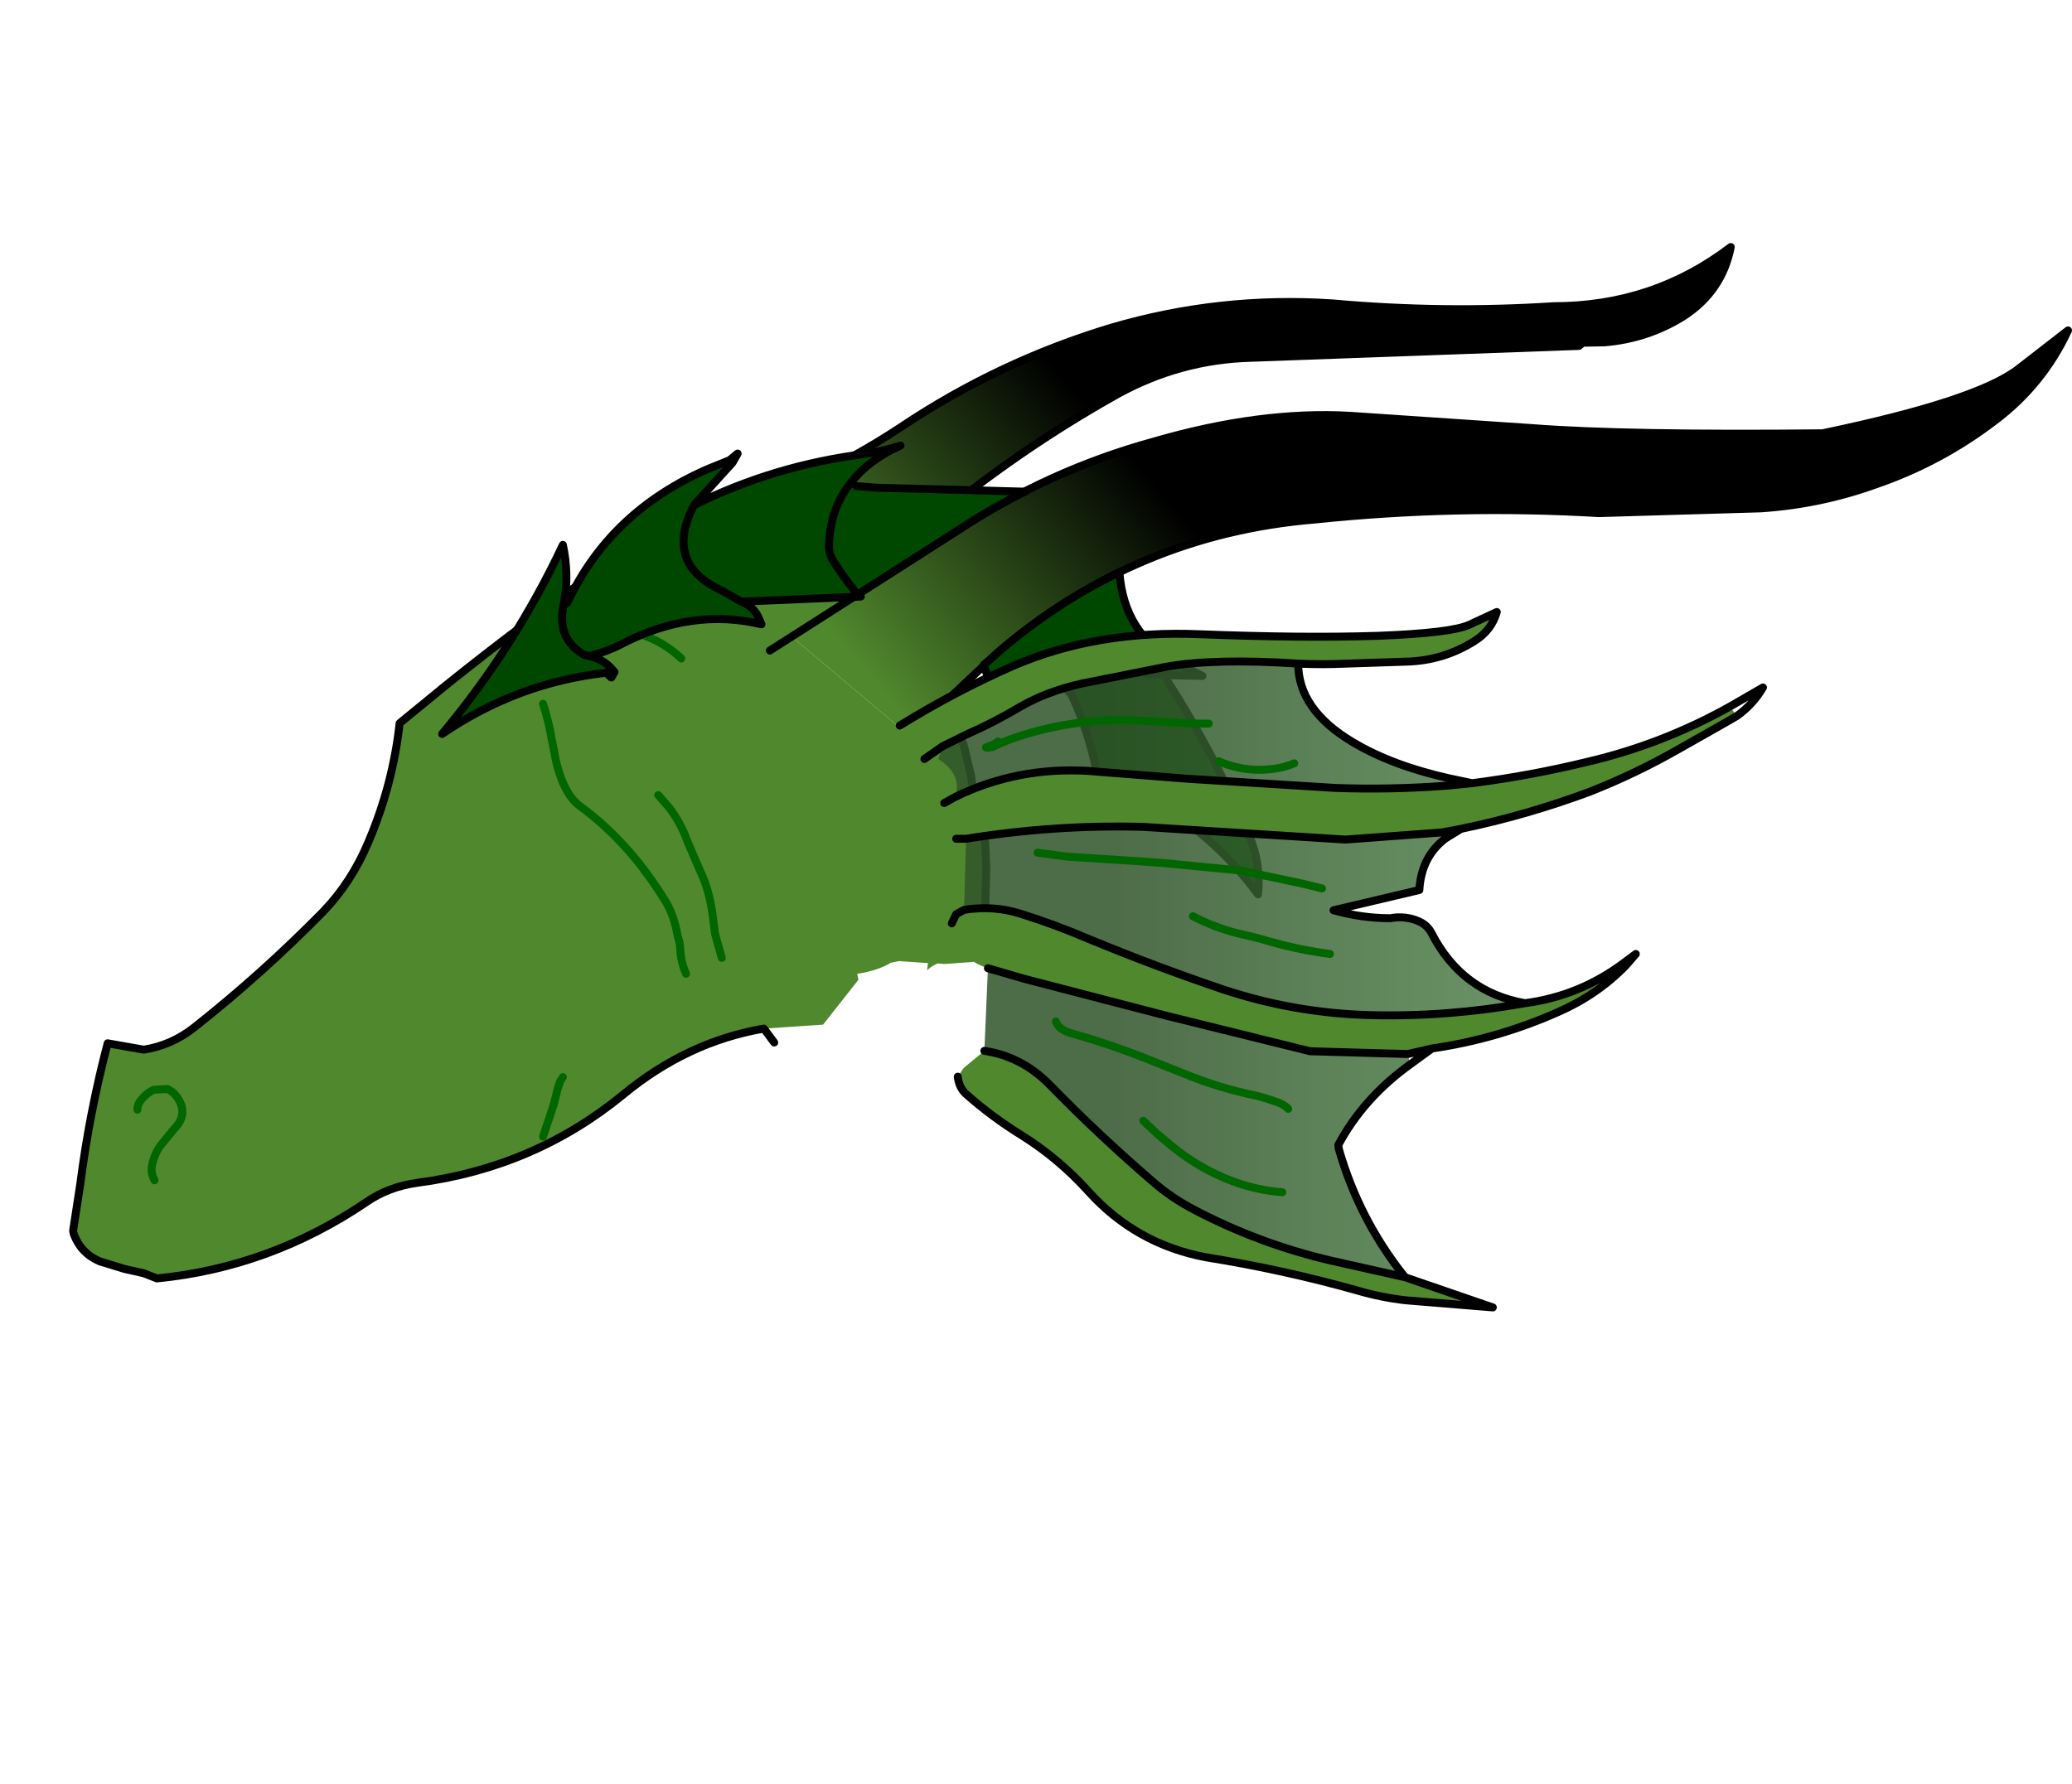 <svg xmlns:xlink="http://www.w3.org/1999/xlink" xmlns="http://www.w3.org/2000/svg" height="224.65px" width="260.8px">
  <g transform="matrix(1.0, 0.0, 0.0, 1.0, 89.35, 116.1)">
    <g data-characterId="1658" height="130.85" transform="matrix(1.0, 0.0, 0.0, 1.0, -80.65, -85.5)" width="252.1" xlink:href="#shape0"><g id="shape0" transform="matrix(1.0, 0.0, 0.0, 1.0, 80.65, 85.5)">
      <path d="M-1.6 -50.9 Q12.05 -54.4 24.0 -62.3 36.3 -70.55 50.55 -74.85 64.2 -78.85 78.4 -77.9 92.25 -76.65 106.2 -77.55 118.75 -77.55 128.5 -85.0 127.4 -79.4 122.5 -76.25 118.0 -73.45 112.6 -73.0 L109.85 -72.95 109.4 -72.55 68.0 -71.05 Q59.2 -70.8 51.35 -66.5 38.75 -59.45 27.65 -50.2 L22.45 -50.4 13.75 -50.0 Q7.85 -49.25 2.15 -47.3 L2.0 -47.75 -1.4 -50.15 -1.6 -50.9 M31.4 -49.45 Q42.75 -56.9 55.85 -60.5 69.25 -64.4 80.6 -63.75 L103.55 -62.2 Q115.1 -61.3 140.05 -61.55 159.45 -65.6 164.7 -69.65 L170.95 -74.5 Q167.75 -67.65 161.75 -63.15 154.95 -57.95 146.85 -55.15 139.8 -52.6 132.3 -52.1 L111.9 -51.5 Q94.0 -52.55 76.2 -50.7 53.65 -48.85 36.3 -34.0 L28.9 -27.05 28.15 -26.0 24.3 -24.15 10.3 -35.95 31.4 -49.45" fill="url(#gradient0)" fill-rule="evenodd" stroke="none"/>
      <path d="M27.65 -50.2 L31.4 -49.45 10.3 -35.95 7.55 -34.2 10.3 -35.95 24.3 -24.15 28.15 -26.0 28.45 -26.1 29.55 -26.55 30.95 -24.75 31.95 -22.3 32.9 -18.35 32.95 -17.8 33.1 -17.05 34.15 -12.9 34.65 -10.05 34.8 -6.75 34.65 -1.3 34.55 -0.2 Q34.55 0.7 34.1 1.4 L33.95 1.75 33.65 2.0 33.4 2.05 33.4 2.25 33.7 2.5 33.4 4.4 Q33.4 5.0 33.2 5.0 L29.75 5.25 29.35 5.25 28.75 5.2 28.65 5.2 Q27.85 5.55 27.35 6.05 L27.45 5.15 23.8 4.9 22.8 5.1 Q21.15 6.1 18.55 6.5 L18.7 7.25 14.25 12.9 6.8 13.4 Q-2.85 15.05 -10.9 21.7 -22.05 30.85 -36.75 32.8 -40.45 33.3 -43.25 35.25 -55.35 43.45 -69.6 44.85 L-71.25 44.2 -73.7 43.65 -76.8 42.7 Q-79.15 41.7 -80.05 39.3 L-80.15 38.85 -79.25 33.0 Q-78.1 24.0 -75.8 15.25 L-71.25 16.05 Q-67.75 15.5 -64.9 13.25 -56.3 6.45 -48.65 -1.35 -45.1 -5.05 -43.0 -10.05 -39.9 -17.3 -39.05 -25.05 L-33.25 -29.8 Q-23.05 -38.0 -12.15 -45.6 -7.25 -48.95 -1.65 -50.85 L-1.6 -50.9 -1.4 -50.15 2.0 -47.75 2.15 -47.3 Q7.85 -49.25 13.75 -50.0 L22.45 -50.4 27.65 -50.2 M18.05 -46.1 Q16.8 -48.55 13.75 -50.0 16.8 -48.55 18.05 -46.1 M8.6 -40.85 L8.0 -41.25 3.45 -43.15 8.0 -41.25 8.6 -40.85 M1.5 4.5 L0.95 2.55 0.65 1.45 0.4 -0.5 Q0.0 -3.9 -1.2 -6.4 L-2.8 -10.1 Q-3.6 -12.4 -5.1 -14.4 L-6.5 -16.0 -5.1 -14.4 Q-3.6 -12.4 -2.8 -10.1 L-1.2 -6.4 Q0.0 -3.9 0.4 -0.5 L0.65 1.45 0.95 2.55 1.5 4.5 M-69.9 32.5 Q-70.35 31.65 -70.25 30.85 -70.05 29.5 -69.25 28.25 L-67.45 26.05 Q-65.5 24.1 -67.15 21.9 -67.6 21.3 -68.3 21.0 L-70.0 21.1 Q-71.05 21.6 -71.75 22.6 -72.1 23.15 -72.05 23.6 -72.1 23.15 -71.75 22.6 -71.05 21.6 -70.0 21.1 L-68.3 21.0 Q-67.6 21.3 -67.15 21.9 -65.5 24.1 -67.45 26.05 L-69.25 28.25 Q-70.05 29.5 -70.25 30.85 -70.35 31.65 -69.9 32.5 M-18.5 19.5 L-18.85 20.05 -19.15 20.95 -19.3 21.55 -19.65 22.95 -20.35 25.05 -21.0 27.0 -20.35 25.05 -19.65 22.95 -19.3 21.55 -19.15 20.95 -18.85 20.05 -18.5 19.5 M-3.0 6.5 Q-3.7 4.95 -3.75 3.0 L-3.85 2.45 -4.1 1.5 Q-4.5 -0.75 -5.5 -2.5 -7.75 -6.15 -10.15 -8.9 -13.15 -12.3 -16.4 -14.65 -17.75 -15.65 -18.65 -17.95 -19.3 -19.6 -19.6 -21.5 L-19.9 -23.0 Q-20.25 -25.15 -21.0 -27.5 -20.25 -25.15 -19.9 -23.0 L-19.6 -21.5 Q-19.3 -19.6 -18.65 -17.95 -17.75 -15.65 -16.4 -14.65 -13.15 -12.3 -10.15 -8.9 -7.75 -6.15 -5.5 -2.5 -4.5 -0.75 -4.1 1.5 L-3.85 2.45 -3.75 3.0 Q-3.7 4.95 -3.0 6.5 M-3.6 -33.2 Q-6.6 -36.05 -10.95 -36.8 -6.6 -36.05 -3.6 -33.2 M-0.5 -46.3 L2.15 -47.3 -0.5 -46.3" fill="#50882d" fill-rule="evenodd" stroke="none"/>
      <path d="M33.95 1.75 L33.7 2.5 33.4 2.25 33.65 2.0 33.95 1.75" fill="url(#gradient1)" fill-rule="evenodd" stroke="none"/>
      <path d="M-1.6 -50.9 Q12.05 -54.4 24.0 -62.3 36.3 -70.55 50.55 -74.85 64.2 -78.85 78.4 -77.9 92.25 -76.65 106.2 -77.55 118.75 -77.55 128.5 -85.0 127.4 -79.4 122.5 -76.25 118.0 -73.45 112.6 -73.0 L109.85 -72.95 109.4 -72.55 68.0 -71.05 Q59.2 -70.8 51.35 -66.5 38.75 -59.45 27.65 -50.2 L31.4 -49.45 Q42.75 -56.9 55.85 -60.5 69.25 -64.4 80.6 -63.75 L103.55 -62.2 Q115.1 -61.3 140.05 -61.55 159.45 -65.6 164.7 -69.65 L170.95 -74.5 Q167.75 -67.65 161.75 -63.15 154.95 -57.95 146.85 -55.15 139.8 -52.6 132.3 -52.1 L111.9 -51.5 Q94.0 -52.55 76.2 -50.7 53.65 -48.85 36.3 -34.0 L28.9 -27.05 29.55 -26.55 30.95 -24.75 31.95 -22.3 32.9 -18.35 32.95 -17.8 33.1 -17.05 34.15 -12.9 34.65 -10.05 34.8 -6.75 34.65 -1.3 34.55 -0.2 Q34.55 0.7 34.1 1.4 L33.95 1.75 33.7 2.5 33.4 2.25 33.65 2.0 33.95 1.75 M6.8 13.4 L8.1 15.15 M27.65 -50.2 L22.45 -50.4 13.75 -50.0 Q7.85 -49.25 2.15 -47.3 L-0.5 -46.3 M28.9 -27.05 L28.15 -26.0 28.45 -26.1 29.55 -26.55 M10.3 -35.95 L7.55 -34.2 M31.4 -49.45 L10.3 -35.95 M33.4 2.05 L33.4 2.25 M6.8 13.4 Q-2.85 15.05 -10.9 21.7 -22.05 30.85 -36.75 32.8 -40.45 33.3 -43.25 35.25 -55.35 43.45 -69.6 44.85 L-71.25 44.2 -73.7 43.65 -76.8 42.7 Q-79.15 41.7 -80.05 39.3 L-80.15 38.85 -79.25 33.0 Q-78.1 24.0 -75.8 15.25 L-71.25 16.05 Q-67.75 15.5 -64.9 13.25 -56.3 6.45 -48.65 -1.35 -45.1 -5.05 -43.0 -10.05 -39.9 -17.3 -39.05 -25.05 L-33.25 -29.8 Q-23.05 -38.0 -12.15 -45.6 -7.25 -48.95 -1.65 -50.85 L-1.6 -50.9" fill="none" stroke="#000000" stroke-linecap="round" stroke-linejoin="round" stroke-width="1.0"/>
      <path d="M13.75 -50.0 Q16.8 -48.55 18.05 -46.1 M3.45 -43.15 L8.0 -41.25 8.6 -40.85 M-6.5 -16.0 L-5.1 -14.4 Q-3.6 -12.4 -2.8 -10.1 L-1.2 -6.4 Q0.0 -3.9 0.4 -0.5 L0.65 1.45 0.95 2.55 1.5 4.5 M-10.95 -36.8 Q-6.6 -36.05 -3.6 -33.2 M-21.0 -27.5 Q-20.25 -25.15 -19.9 -23.0 L-19.6 -21.5 Q-19.3 -19.6 -18.65 -17.95 -17.75 -15.65 -16.4 -14.65 -13.15 -12.3 -10.15 -8.9 -7.75 -6.15 -5.5 -2.5 -4.5 -0.75 -4.1 1.5 L-3.85 2.45 -3.75 3.0 Q-3.7 4.95 -3.0 6.5 M-21.0 27.0 L-20.35 25.05 -19.65 22.95 -19.3 21.55 -19.15 20.95 -18.85 20.05 -18.5 19.5 M-72.05 23.6 Q-72.1 23.15 -71.75 22.6 -71.05 21.6 -70.0 21.1 L-68.3 21.0 Q-67.6 21.3 -67.15 21.9 -65.5 24.1 -67.45 26.05 L-69.25 28.25 Q-70.05 29.5 -70.25 30.85 -70.35 31.65 -69.9 32.5" fill="none" stroke="#006600" stroke-linecap="round" stroke-linejoin="round" stroke-width="1.0"/>
    </g>
    </g>
    <g data-characterId="1659" height="109.5" transform="matrix(1.0, 0.0, 0.0, 1.0, -34.2, -60.5)" width="167.25" xlink:href="#shape1"><g id="shape1" transform="matrix(1.0, 0.0, 0.0, 1.0, 34.2, 60.5)">
      <path d="M-2.0 -52.5 Q8.05 -57.5 19.5 -58.95 21.75 -59.3 24.0 -60.0 20.05 -58.25 17.85 -55.45 15.15 -52.2 15.0 -47.5 14.95 -46.4 15.55 -45.45 16.85 -43.4 18.4 -41.5 16.85 -43.4 15.55 -45.45 14.95 -46.4 15.0 -47.5 15.15 -52.2 17.85 -55.45 L18.45 -54.9 21.0 -54.7 39.65 -54.2 Q35.4 -52.1 31.4 -49.45 L18.65 -41.3 18.4 -41.5 18.0 -40.95 3.95 -40.35 1.6 -41.7 Q-5.85 -45.1 -2.0 -52.5 -5.85 -45.1 1.6 -41.7 L3.95 -40.35 Q5.5 -39.75 6.1 -38.4 L6.5 -37.5 Q-2.3 -39.6 -11.15 -35.0 -13.05 -34.0 -15.25 -33.5 -13.55 -33.2 -12.4 -31.95 L-12.0 -31.5 -12.4 -30.8 -13.05 -31.4 Q-24.25 -30.15 -33.7 -23.7 -24.55 -34.65 -18.5 -47.5 -17.7 -43.8 -18.35 -40.2 L-18.4 -40.05 Q-19.35 -35.75 -15.9 -33.7 L-15.25 -33.5 -15.9 -33.7 Q-19.35 -35.75 -18.4 -40.05 L-17.95 -40.2 Q-12.55 -51.75 -0.15 -57.1 L2.45 -58.15 2.85 -57.85 -2.0 -52.5 M41.85 -30.7 Q40.05 -29.6 38.45 -28.3 36.6 -28.95 35.4 -30.4 34.9 -31.0 34.7 -31.7 L34.5 -32.4 36.3 -34.0 Q43.45 -40.15 51.55 -44.05 52.1 -36.3 58.75 -32.65 L62.0 -31.0 57.5 -31.1 45.85 -31.95 Q44.65 -32.2 43.4 -31.6 L41.95 -30.75 41.85 -30.7 41.95 -30.75 43.4 -31.6 Q44.65 -32.2 45.85 -31.95 L57.5 -31.1 57.5 -30.5 Q63.5 -21.2 67.9 -10.85 69.4 -7.35 69.0 -3.5 63.8 -10.55 56.5 -14.9 53.5 -16.75 50.05 -17.7 L48.8 -18.3 Q47.85 -23.45 45.75 -28.15 45.3 -29.2 44.2 -29.8 L41.95 -30.7 41.85 -30.7" fill="#004800" fill-rule="evenodd" stroke="none"/>
      <path d="M39.65 -54.2 Q35.4 -52.1 31.4 -49.45 L18.65 -41.3 18.15 -40.95 M51.55 -44.05 Q43.45 -40.15 36.3 -34.0 L34.5 -32.4" fill="none" stroke="#000000" stroke-linecap="round" stroke-linejoin="round" stroke-width="1.0"/>
      <path d="M17.85 -55.45 Q20.05 -58.25 24.0 -60.0 21.75 -59.3 19.5 -58.95 8.05 -57.5 -2.0 -52.5 -5.85 -45.1 1.6 -41.7 L3.95 -40.35 18.0 -40.95 18.4 -41.5 Q16.85 -43.4 15.55 -45.45 14.95 -46.4 15.0 -47.5 15.15 -52.2 17.85 -55.45 M18.45 -54.9 L21.0 -54.7 39.65 -54.2 M18.65 -41.3 L19.0 -41.0 18.15 -40.95 18.0 -40.95 M2.85 -57.85 L3.5 -59.0 2.45 -58.15 -0.15 -57.1 Q-12.55 -51.75 -17.95 -40.2 L-18.4 -40.05 -18.35 -40.2 Q-17.7 -43.8 -18.5 -47.5 -24.55 -34.65 -33.7 -23.7 -24.25 -30.15 -13.05 -31.4 L-12.4 -30.8 -12.0 -31.5 -12.4 -31.95 Q-13.55 -33.2 -15.25 -33.5 L-15.9 -33.7 Q-19.35 -35.75 -18.4 -40.05 M2.85 -57.85 L-2.0 -52.5 M34.5 -32.4 L34.7 -31.7 Q34.9 -31.0 35.4 -30.4 36.6 -28.95 38.45 -28.3 40.05 -29.6 41.85 -30.7 L41.95 -30.75 43.4 -31.6 Q44.65 -32.2 45.85 -31.95 L57.5 -31.1 62.0 -31.0 58.75 -32.65 Q52.1 -36.3 51.55 -44.05 M18.4 -41.5 L18.65 -41.3 M-15.25 -33.5 Q-13.05 -34.0 -11.15 -35.0 -2.3 -39.6 6.5 -37.5 L6.1 -38.4 Q5.5 -39.75 3.95 -40.35 M41.85 -30.7 L41.95 -30.7 44.2 -29.8 Q45.3 -29.2 45.75 -28.15 47.85 -23.45 48.8 -18.3 L50.05 -17.7 Q53.5 -16.75 56.5 -14.9 63.8 -10.55 69.0 -3.5 69.4 -7.35 67.9 -10.85 63.5 -21.2 57.5 -30.5" fill="none" stroke="#000000" stroke-linecap="round" stroke-linejoin="round" stroke-width="1.0"/>
      <path d="M27.0 -20.55 L23.9 -24.75 Q30.85 -29.05 38.25 -32.3 48.75 -36.8 61.7 -36.25 74.6 -35.75 84.0 -36.05 93.35 -36.4 95.6 -37.45 L99.05 -39.05 Q98.4 -36.75 96.25 -35.4 92.3 -32.9 87.6 -32.8 L78.6 -32.5 Q76.3 -32.45 74.05 -32.55 63.5 -33.25 57.4 -32.15 L46.85 -30.05 Q42.35 -29.05 38.95 -27.05 35.55 -25.05 32.55 -23.75 L29.3 -22.15 27.0 -20.55 M95.95 -17.5 Q103.35 -18.45 110.5 -20.2 119.9 -22.4 128.4 -27.15 L129.25 -25.95 128.05 -25.25 122.05 -21.85 Q116.55 -18.7 110.7 -16.4 102.75 -13.45 94.55 -11.75 L92.15 -11.3 80.0 -10.4 54.5 -12.0 Q43.4 -12.3 32.25 -10.5 L31.0 -10.5 29.5 -15.0 30.85 -15.75 Q38.6 -19.55 47.5 -19.05 L60.2 -18.05 78.75 -16.9 Q85.85 -16.65 92.95 -17.2 L95.95 -17.5 M102.6 10.2 Q109.45 9.3 115.0 5.15 L115.3 5.45 Q111.7 9.15 106.8 11.3 99.15 14.7 90.9 15.9 L87.85 16.6 75.55 16.25 57.55 11.8 39.65 7.15 35.0 5.8 Q31.55 4.7 30.7 1.3 L30.45 0.15 31.0 -1.0 32.0 -1.55 Q35.7 -2.15 39.15 -1.05 43.45 0.3 47.65 2.1 56.0 5.55 64.55 8.45 73.55 11.45 83.1 11.7 92.85 11.95 102.6 10.2 M87.5 44.7 L98.55 48.5 87.55 47.6 Q84.5 47.25 81.6 46.4 72.2 43.75 62.5 42.2 53.65 40.55 47.65 33.9 43.95 29.8 39.35 26.9 35.45 24.5 32.15 21.55 31.35 20.75 31.2 19.45 L31.95 18.35 34.55 16.2 Q39.25 16.9 42.75 20.45 49.05 26.9 55.85 32.75 58.1 34.7 60.95 36.2 69.15 40.5 78.15 42.6 L87.5 44.7" fill="#50882d" fill-rule="evenodd" stroke="none"/>
      <path d="M62.8 -25.0 L61.55 -25.0 59.05 -25.1 52.8 -25.45 Q45.05 -25.6 37.75 -23.0 L36.3 -22.4 Q35.15 -21.8 34.75 -22.0 L35.25 -22.2 Q35.8 -22.35 36.25 -22.75 35.8 -22.35 35.25 -22.2 L34.75 -22.0 Q35.15 -21.8 36.3 -22.4 L37.75 -23.0 Q45.05 -25.6 52.8 -25.45 L59.05 -25.1 61.55 -25.0 62.8 -25.0 M74.05 -32.55 Q74.05 -26.75 80.95 -22.65 85.9 -19.7 93.1 -18.1 L92.95 -17.2 Q85.85 -16.65 78.75 -16.9 L60.2 -18.05 47.5 -19.05 Q38.6 -19.55 30.85 -15.75 31.85 -18.55 28.75 -20.55 L29.3 -22.15 32.55 -23.75 Q35.55 -25.05 38.95 -27.05 42.35 -29.05 46.85 -30.05 L57.4 -32.15 Q63.5 -33.25 74.05 -32.55 M92.6 -10.55 Q89.55 -8.25 89.3 -4.05 L78.5 -1.5 Q82.05 -0.5 85.65 -0.5 87.55 -0.85 89.25 -0.1 90.35 0.4 90.85 1.4 94.65 8.8 102.6 10.2 92.85 11.95 83.1 11.7 73.55 11.45 64.55 8.45 56.0 5.55 47.65 2.1 43.45 0.3 39.15 -1.05 35.7 -2.15 32.0 -1.55 L32.25 -10.5 Q43.4 -12.3 54.5 -12.0 L80.0 -10.4 92.15 -11.3 92.6 -10.55 M88.15 17.9 Q82.25 22.15 79.1 28.05 L79.15 28.5 Q81.7 37.45 87.5 44.7 L78.15 42.6 Q69.15 40.5 60.95 36.2 58.1 34.7 55.85 32.75 49.05 26.9 42.75 20.45 39.25 16.9 34.55 16.2 L35.0 5.8 39.65 7.15 57.55 11.8 75.55 16.25 87.85 16.6 88.15 17.9 M73.55 -20.0 L73.05 -19.8 72.05 -19.5 Q67.9 -18.6 64.05 -20.25 67.9 -18.6 72.05 -19.5 L73.05 -19.8 73.55 -20.0 M77.05 -4.25 L74.6 -4.85 66.8 -6.5 57.05 -7.45 54.3 -7.65 45.05 -8.25 43.85 -8.4 41.25 -8.75 43.85 -8.4 45.05 -8.25 54.3 -7.65 57.05 -7.45 66.8 -6.5 74.6 -4.85 77.05 -4.25 M72.05 34.0 Q68.85 33.75 65.75 32.6 61.4 30.95 57.85 27.95 L56.25 26.6 54.55 25.0 56.25 26.6 57.85 27.95 Q61.4 30.95 65.75 32.6 68.85 33.75 72.05 34.0 M72.8 23.5 Q72.3 22.95 71.25 22.6 L70.05 22.2 68.8 21.85 Q64.15 20.9 59.75 19.1 L54.75 17.1 Q50.15 15.3 45.55 14.0 43.9 13.55 43.55 12.5 43.9 13.55 45.55 14.0 50.15 15.3 54.75 17.1 L59.75 19.1 Q64.15 20.9 68.8 21.85 L70.05 22.2 71.25 22.6 Q72.3 22.95 72.8 23.5 M78.05 4.0 Q74.2 3.5 70.35 2.4 68.7 1.9 67.05 1.55 63.75 0.8 60.8 -0.75 63.75 0.8 67.05 1.55 68.7 1.9 70.35 2.4 74.2 3.5 78.05 4.0" fill="url(#gradient2)" fill-rule="evenodd" stroke="none"/>
      <path d="M23.9 -24.75 Q30.85 -29.05 38.25 -32.3 48.75 -36.8 61.7 -36.25 74.6 -35.75 84.0 -36.05 93.35 -36.4 95.6 -37.45 L99.05 -39.05 Q98.4 -36.75 96.25 -35.4 92.3 -32.9 87.6 -32.8 L78.6 -32.5 Q76.3 -32.45 74.05 -32.55 74.05 -26.75 80.95 -22.65 85.9 -19.7 93.1 -18.1 L95.95 -17.5 Q103.35 -18.45 110.5 -20.2 119.9 -22.4 128.4 -27.15 L132.55 -29.55 Q131.3 -27.4 129.25 -25.95 L128.05 -25.25 122.05 -21.85 Q116.55 -18.7 110.7 -16.4 102.75 -13.45 94.55 -11.75 L92.6 -10.55 Q89.55 -8.25 89.3 -4.05 L78.5 -1.5 Q82.05 -0.5 85.65 -0.5 87.55 -0.85 89.25 -0.1 90.35 0.4 90.85 1.4 94.65 8.8 102.6 10.2 109.45 9.3 115.0 5.15 L116.55 4.0 115.3 5.45 Q111.7 9.15 106.8 11.3 99.15 14.7 90.9 15.9 L88.15 17.9 Q82.25 22.15 79.1 28.05 L79.15 28.5 Q81.7 37.45 87.5 44.7 L98.55 48.5 87.55 47.6 Q84.5 47.25 81.6 46.4 72.2 43.75 62.5 42.2 53.65 40.55 47.65 33.9 43.95 29.8 39.35 26.9 35.45 24.5 32.15 21.55 31.35 20.75 31.2 19.45 M30.45 0.15 L31.0 -1.0 32.0 -1.55 Q35.7 -2.15 39.15 -1.05 43.45 0.3 47.65 2.1 56.0 5.55 64.55 8.45 73.55 11.45 83.1 11.7 92.85 11.95 102.6 10.2 M32.25 -10.5 L31.0 -10.5 M29.5 -15.0 L30.85 -15.75 Q38.6 -19.55 47.5 -19.05 L60.2 -18.05 78.75 -16.9 Q85.85 -16.65 92.95 -17.2 L95.95 -17.5 M29.3 -22.15 L27.0 -20.55 M74.05 -32.55 Q63.5 -33.25 57.4 -32.15 L46.85 -30.05 Q42.35 -29.05 38.95 -27.05 35.55 -25.05 32.55 -23.75 L29.3 -22.15 M32.25 -10.5 Q43.4 -12.3 54.5 -12.0 L80.0 -10.4 92.15 -11.3 94.55 -11.75 M90.9 15.9 L87.85 16.6 75.55 16.25 57.55 11.8 39.65 7.15 35.0 5.8 M87.5 44.7 L78.15 42.6 Q69.15 40.5 60.95 36.2 58.1 34.7 55.85 32.75 49.05 26.9 42.75 20.45 39.25 16.9 34.55 16.2" fill="none" stroke="#000000" stroke-linecap="round" stroke-linejoin="round" stroke-width="1.0"/>
      <path d="M36.25 -22.75 Q35.8 -22.35 35.25 -22.2 L34.75 -22.0 Q35.15 -21.8 36.3 -22.4 L37.75 -23.0 Q45.05 -25.6 52.8 -25.45 L59.05 -25.1 61.55 -25.0 62.8 -25.0 M41.25 -8.75 L43.85 -8.4 45.05 -8.25 54.3 -7.65 57.05 -7.45 66.8 -6.5 74.6 -4.85 77.05 -4.25 M64.05 -20.25 Q67.9 -18.6 72.05 -19.5 L73.05 -19.8 73.55 -20.0 M60.8 -0.75 Q63.75 0.8 67.05 1.55 68.7 1.9 70.35 2.4 74.2 3.5 78.05 4.0 M43.55 12.5 Q43.9 13.55 45.55 14.0 50.15 15.3 54.75 17.1 L59.75 19.1 Q64.15 20.9 68.8 21.85 L70.05 22.2 71.25 22.6 Q72.3 22.95 72.8 23.5 M54.55 25.0 L56.25 26.6 57.85 27.95 Q61.4 30.95 65.75 32.6 68.85 33.75 72.05 34.0" fill="none" stroke="#006600" stroke-linecap="round" stroke-linejoin="round" stroke-width="1.0"/>
    </g>
    </g>
  </g>
  <defs>
    <linearGradient gradientTransform="matrix(0.02, -0.017, 0.03, 0.035, 38.15, -43.05)" gradientUnits="userSpaceOnUse" id="gradient0" spreadMethod="pad" x1="-819.2" x2="819.2">
      <stop offset="0.0" stop-color="#50882d"/>
      <stop offset="1.0" stop-color="#000000"/>
    </linearGradient>
    <linearGradient gradientTransform="matrix(0.037, 0.0, 0.0, 0.016, 54.3, -13.65)" gradientUnits="userSpaceOnUse" id="gradient1" spreadMethod="pad" x1="-819.2" x2="819.2">
      <stop offset="0.0" stop-color="#31552b" stop-opacity="0.863"/>
      <stop offset="1.0" stop-color="#41793c" stop-opacity="0.753"/>
    </linearGradient>
    <linearGradient gradientTransform="matrix(0.037, 0.0, 0.0, 0.016, 80.9, -113.15)" gradientUnits="userSpaceOnUse" id="gradient2" spreadMethod="pad" x1="-819.2" x2="819.2">
      <stop offset="0.0" stop-color="#31552b" stop-opacity="0.863"/>
      <stop offset="1.0" stop-color="#41793c" stop-opacity="0.753"/>
    </linearGradient>
  </defs>
</svg>